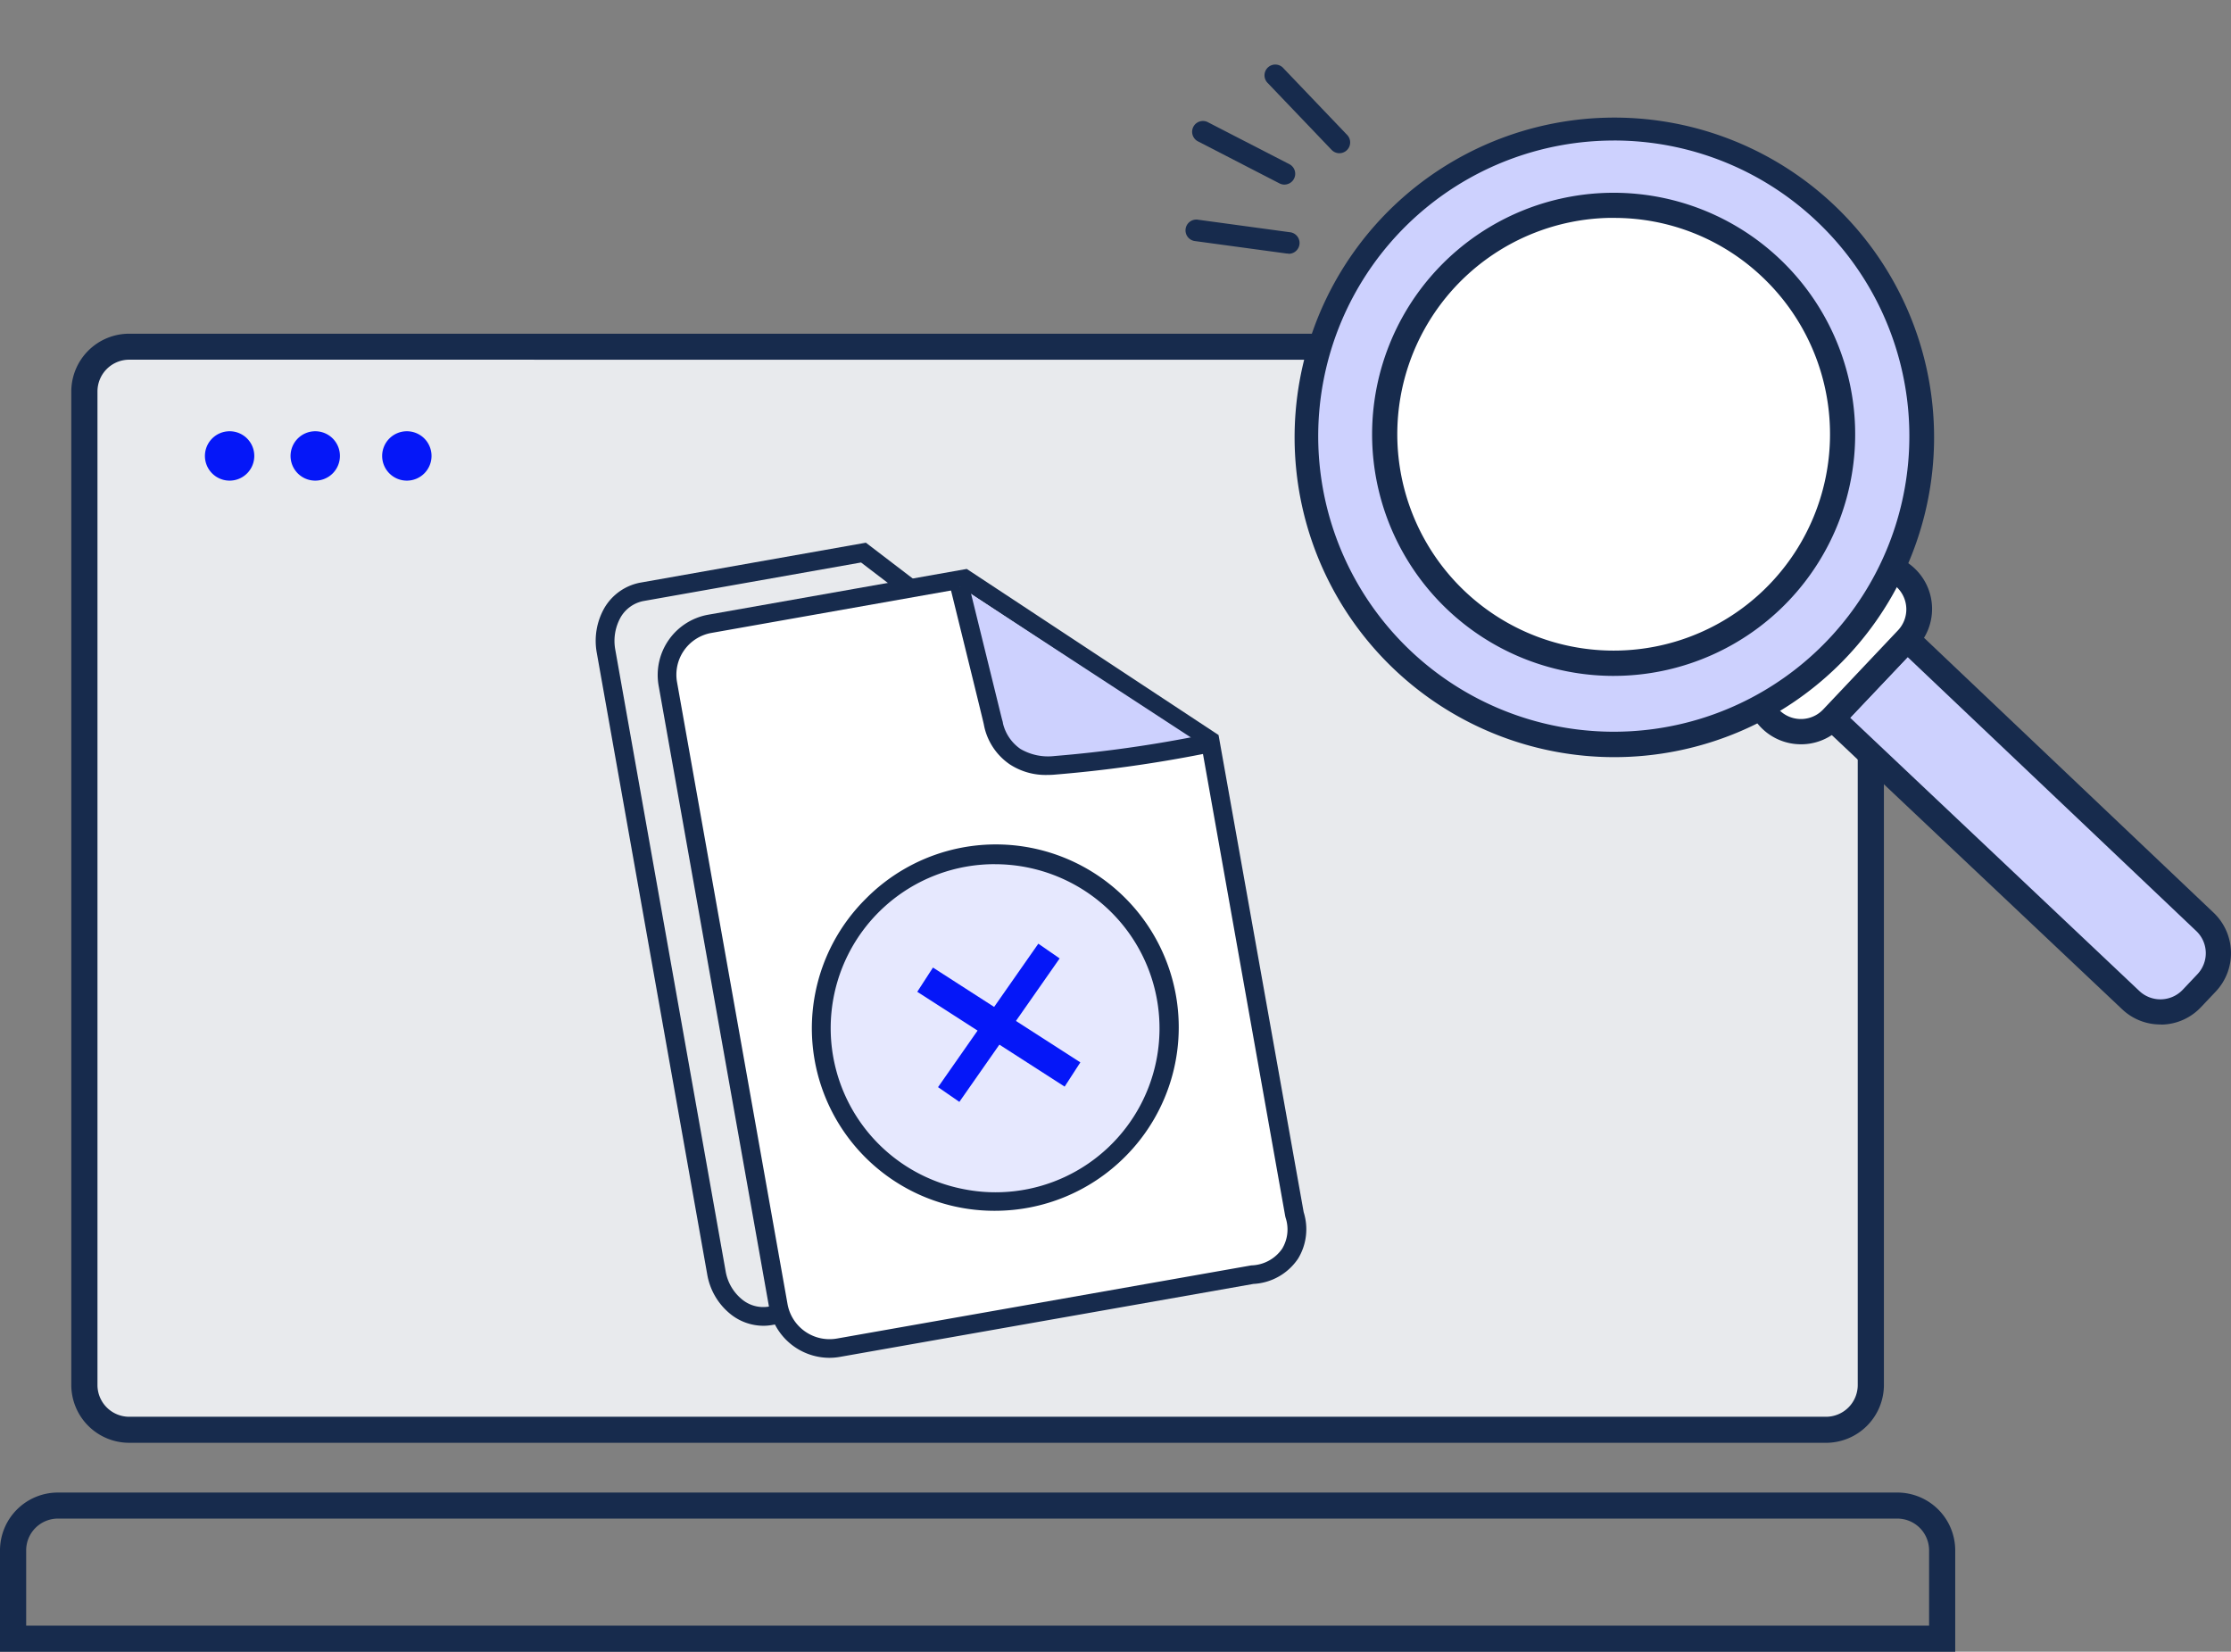 <svg xmlns="http://www.w3.org/2000/svg" width="131.428" height="97.293" viewBox="0 0 131.428 97.293">
  <rect x="0" y="0" width="131.428" height="97.293" fill="#808080" stroke="none"/>
  <g id="ilustracija" transform="translate(-6.364 -23.545)">
    <g id="laptop">
      <path id="Vector" d="M79.252,80.143l.075-.08,8.558,8-.075.08Z" fill="#0c266d"/>
      <path id="Vector-2" data-name="Vector" d="M2.643,0H102.6a2.639,2.639,0,0,1,2.643,2.634V61.166A2.639,2.639,0,0,1,102.6,63.8H2.643A2.639,2.639,0,0,1,0,61.166V2.634A2.639,2.639,0,0,1,2.643,0Z" transform="translate(11.335 43.964)" fill="#e8eaed"/>
      <path id="Vector-3" data-name="Vector" d="M103.367,65.329H3.414A3.411,3.411,0,0,1,0,61.926V3.4A3.411,3.411,0,0,1,3.414,0h99.953a3.411,3.411,0,0,1,3.414,3.4v58.53a3.411,3.411,0,0,1-3.414,3.4ZM3.414,1.53A1.871,1.871,0,0,0,1.542,3.4v58.53a1.871,1.871,0,0,0,1.872,1.866h99.953a1.871,1.871,0,0,0,1.872-1.866V3.4a1.871,1.871,0,0,0-1.872-1.866Z" transform="translate(10.564 43.202)" fill="#172b4d"/>
      <path id="Vector-4" data-name="Vector" d="M9.86,46.126a3.108,3.108,0,0,1-1.947-.711,3.824,3.824,0,0,1-1.344-2.325L.06,6.461A3.906,3.906,0,0,1,.523,3.827,3.123,3.123,0,0,1,2.6,2.358L15.917,0,29.133,10.1l5.009,28.1a3.631,3.631,0,0,1-.22,2.683,2.8,2.8,0,0,1-2.35,1.469l-21.2,3.732a2.9,2.9,0,0,1-.515.042Zm5.773-44.96L2.794,3.44a2,2,0,0,0-1.322.951A2.846,2.846,0,0,0,1.15,6.277L7.653,42.9a2.725,2.725,0,0,0,.952,1.66A1.965,1.965,0,0,0,10.179,45l21.289-3.759h.048a1.712,1.712,0,0,0,1.436-.9,2.557,2.557,0,0,0,.137-1.862l-.02-.072L28.124,10.7Z" transform="translate(41.456 55.512)" fill="#172b4d"/>
      <path id="Vector-5" data-name="Vector" d="M2.908,1.449A1.454,1.454,0,1,1,1.454,0,1.451,1.451,0,0,1,2.908,1.449Z" transform="translate(18.436 48.948)" fill="#0517f8"/>
      <path id="Vector-6" data-name="Vector" d="M2.908,1.449A1.454,1.454,0,1,1,1.454,0,1.451,1.451,0,0,1,2.908,1.449Z" transform="translate(23.481 48.948)" fill="#0517f8"/>
      <path id="Vector-7" data-name="Vector" d="M2.908,1.449A1.454,1.454,0,1,1,1.454,0,1.451,1.451,0,0,1,2.908,1.449Z" transform="translate(28.877 48.948)" fill="#0517f8"/>
      <path id="Vector-8" data-name="Vector" d="M34.5,41.008l-24.377,4.3a3.06,3.06,0,0,1-3.553-2.476L.047,6.2A3.06,3.06,0,0,1,2.534,2.656L17.536,0,31.985,9.53l4.982,27.923a2.776,2.776,0,0,1-.26,2.305A2.881,2.881,0,0,1,34.5,41.008Z" transform="translate(45.656 57.628)" fill="#fff"/>
      <path id="Vector-9" data-name="Vector" d="M10.118,46.468a3.622,3.622,0,0,1-3.555-2.977L.054,6.865A3.608,3.608,0,0,1,2.986,2.694L18.208,0,33.041,9.783l5.015,28.108a3.327,3.327,0,0,1-.33,2.733,3.374,3.374,0,0,1-2.632,1.491L10.757,46.409a3.71,3.71,0,0,1-.639.059Zm7.85-45.32L3.177,3.767a2.5,2.5,0,0,0-2.037,2.9L7.649,43.3a2.514,2.514,0,0,0,2.916,2.031l24.417-4.31h.044a2.279,2.279,0,0,0,1.762-.981,2.189,2.189,0,0,0,.2-1.833l-.02-.083L32.039,10.428Z" transform="translate(45.108 57.058)" fill="#172b4d"/>
      <path id="Vector-10" data-name="Vector" d="M14.269,9.309a74.672,74.672,0,0,1-8.69,1.218,3.69,3.69,0,0,1-2.339-.516A3.107,3.107,0,0,1,2.264,8.9,3.067,3.067,0,0,1,2,8.193c-.02-.081-.031-.145-.037-.176V8C1.952,7.936,1.383,5.614,0,0" transform="translate(62.911 58.105)" fill="#cdd1fe"/>
      <path id="Vector-11" data-name="Vector" d="M5.734,11.225a3.862,3.862,0,0,1-2.262-.632A3.644,3.644,0,0,1,2,8.455c-.022-.094-.037-.171-.044-.209C1.936,8.138,1.579,6.67,0,.263L1.07,0C3.02,7.917,3.033,7.989,3.053,8.033a1.047,1.047,0,0,1,.033.162,2.555,2.555,0,0,0,1.029,1.5,3.221,3.221,0,0,0,2,.417A74.886,74.886,0,0,0,14.727,8.9l.2,1.08a77.812,77.812,0,0,1-8.767,1.225C6.02,11.219,5.879,11.225,5.734,11.225Z" transform="translate(62.364 57.966)" fill="#172b4d"/>
      <path id="Vector-12" data-name="Vector" d="M115.182,9.377H0V3.4A3.411,3.411,0,0,1,3.414,0H111.768a3.411,3.411,0,0,1,3.414,3.4ZM1.542,7.84h112.1V3.4a1.871,1.871,0,0,0-1.872-1.866H3.414A1.871,1.871,0,0,0,1.542,3.4Z" transform="translate(6.364 111.462)" fill="#172b4d"/>
      <circle id="Ellipse_661" data-name="Ellipse 661" cx="10" cy="10" r="10" transform="translate(55 74)" fill="#e6e8fe"/>
      <path id="Vector-13" data-name="Vector" d="M10.793,21.515A10.749,10.749,0,0,1,3.161,3.151a10.773,10.773,0,1,1,15.26,15.21,10.822,10.822,0,0,1-7.629,3.154Zm0-20.417A9.658,9.658,0,0,0,8.9,20.232a9.656,9.656,0,0,0,8.741-16.3A9.719,9.719,0,0,0,10.793,1.1Z" transform="translate(54.192 73.35)" fill="#172b4d"/>
      <path id="Vector-14" data-name="Vector" d="M60.4,81.966l.925-1.428,8.682,5.585-.925,1.428Z" fill="#0517f8"/>
      <path id="Vector-15" data-name="Vector" d="M61.624,87.582l5.908-8.45L68.788,80l-5.908,8.45Z" fill="#0517f8"/>
    </g>
    <g id="loup">
      <path id="Vector-16" data-name="Vector" d="M6.045,2a.6.6,0,0,1-.087,0L.576,1.269A.636.636,0,1,1,.747.01L6.129.743a.637.637,0,0,1-.085,1.271Z" transform="translate(76.207 36.479)" fill="#172b4d"/>
      <path id="Vector-17" data-name="Vector" d="M4.412,5.226a.636.636,0,0,1-.46-.2L.2,1.1A.636.636,0,1,1,1.119.223L4.872,4.151a.636.636,0,0,1-.46,1.074Z" transform="translate(80.855 27.345)" fill="#172b4d"/>
      <path id="Vector-18" data-name="Vector" d="M5.448,3.752a.651.651,0,0,1-.29-.07L.328,1.192A.636.636,0,0,1,.911.063L5.74,2.55a.636.636,0,0,1-.292,1.2Z" transform="translate(76.583 30.667)" fill="#172b4d"/>
      <path id="Vector-19" data-name="Vector" d="M4.424,0,21.967,16.645a2.543,2.543,0,0,1,.1,3.6l-.877.926a2.543,2.543,0,0,1-3.6.1L0,4.668Z" transform="translate(114.29 61.192)" fill="#cdd1fe"/>
      <path id="Vector-20" data-name="Vector" d="M20.374,23.747a3.257,3.257,0,0,1-2.255-.9L0,5.738,5.429,0,23.512,17.164a3.291,3.291,0,0,1,.127,4.643l-.877.926a3.259,3.259,0,0,1-2.295,1.021ZM2.1,5.679l17.041,16.1a1.812,1.812,0,0,0,2.543-.068l.875-.926a1.8,1.8,0,0,0-.07-2.543l-17-16.134Z" transform="translate(113.256 60.143)" fill="#172b4d"/>
      <path id="Vector-21" data-name="Vector" d="M8.81,4.3,4.4,8.964a2.543,2.543,0,0,1-3.6.1h0a2.543,2.543,0,0,1-.1-3.6L5.11.8a2.543,2.543,0,0,1,3.6-.1h0a2.543,2.543,0,0,1,.1,3.6Z" transform="translate(109.905 56.889)" fill="#fff"/>
      <path id="Vector-22" data-name="Vector" d="M3.285,11.231A3.282,3.282,0,0,1,.9,5.69L5.31,1.028a3.286,3.286,0,1,1,4.774,4.516l-4.41,4.662a3.272,3.272,0,0,1-2.39,1.026ZM7.7,1.483H7.646a1.784,1.784,0,0,0-1.259.559L1.977,6.7A1.8,1.8,0,1,0,4.592,9.182L9,4.52A1.8,1.8,0,0,0,7.7,1.483Z" transform="translate(109.173 56.155)" fill="#172b4d"/>
      <path id="Vector-23" data-name="Vector" d="M36.34,18.17A18.17,18.17,0,1,1,18.17,0,18.17,18.17,0,0,1,36.34,18.17Z" transform="matrix(0.707, -0.707, 0.707, 0.707, 75.727, 49.242)" fill="#cdd1fe"/>
      <path id="Vector-24" data-name="Vector" d="M18.879,37.794a18.836,18.836,0,1,1,7.479-1.529A18.9,18.9,0,0,1,18.879,37.794Zm0-36.321A17.412,17.412,0,1,0,30.855,6.234h0A17.376,17.376,0,0,0,18.887,1.471Z" transform="translate(82.541 30.35)" fill="#172b4d"/>
      <path id="Vector-25" data-name="Vector" d="M26.975,13.487A13.487,13.487,0,1,1,13.487,0,13.487,13.487,0,0,1,26.975,13.487Z" transform="matrix(0.707, -0.707, 0.707, 0.707, 82.35, 49.127)" fill="#fff"/>
      <path id="Vector-26" data-name="Vector" d="M14.218,28.458A14.229,14.229,0,1,1,24.01,3.895h0a14.229,14.229,0,0,1-9.391,24.557Zm.019-26.977h-.358a12.746,12.746,0,1,0,9.112,3.484h0a12.654,12.654,0,0,0-8.753-3.484Z" transform="translate(87.195 34.9)" fill="#172b4d"/>
    </g>
  </g>
</svg>
